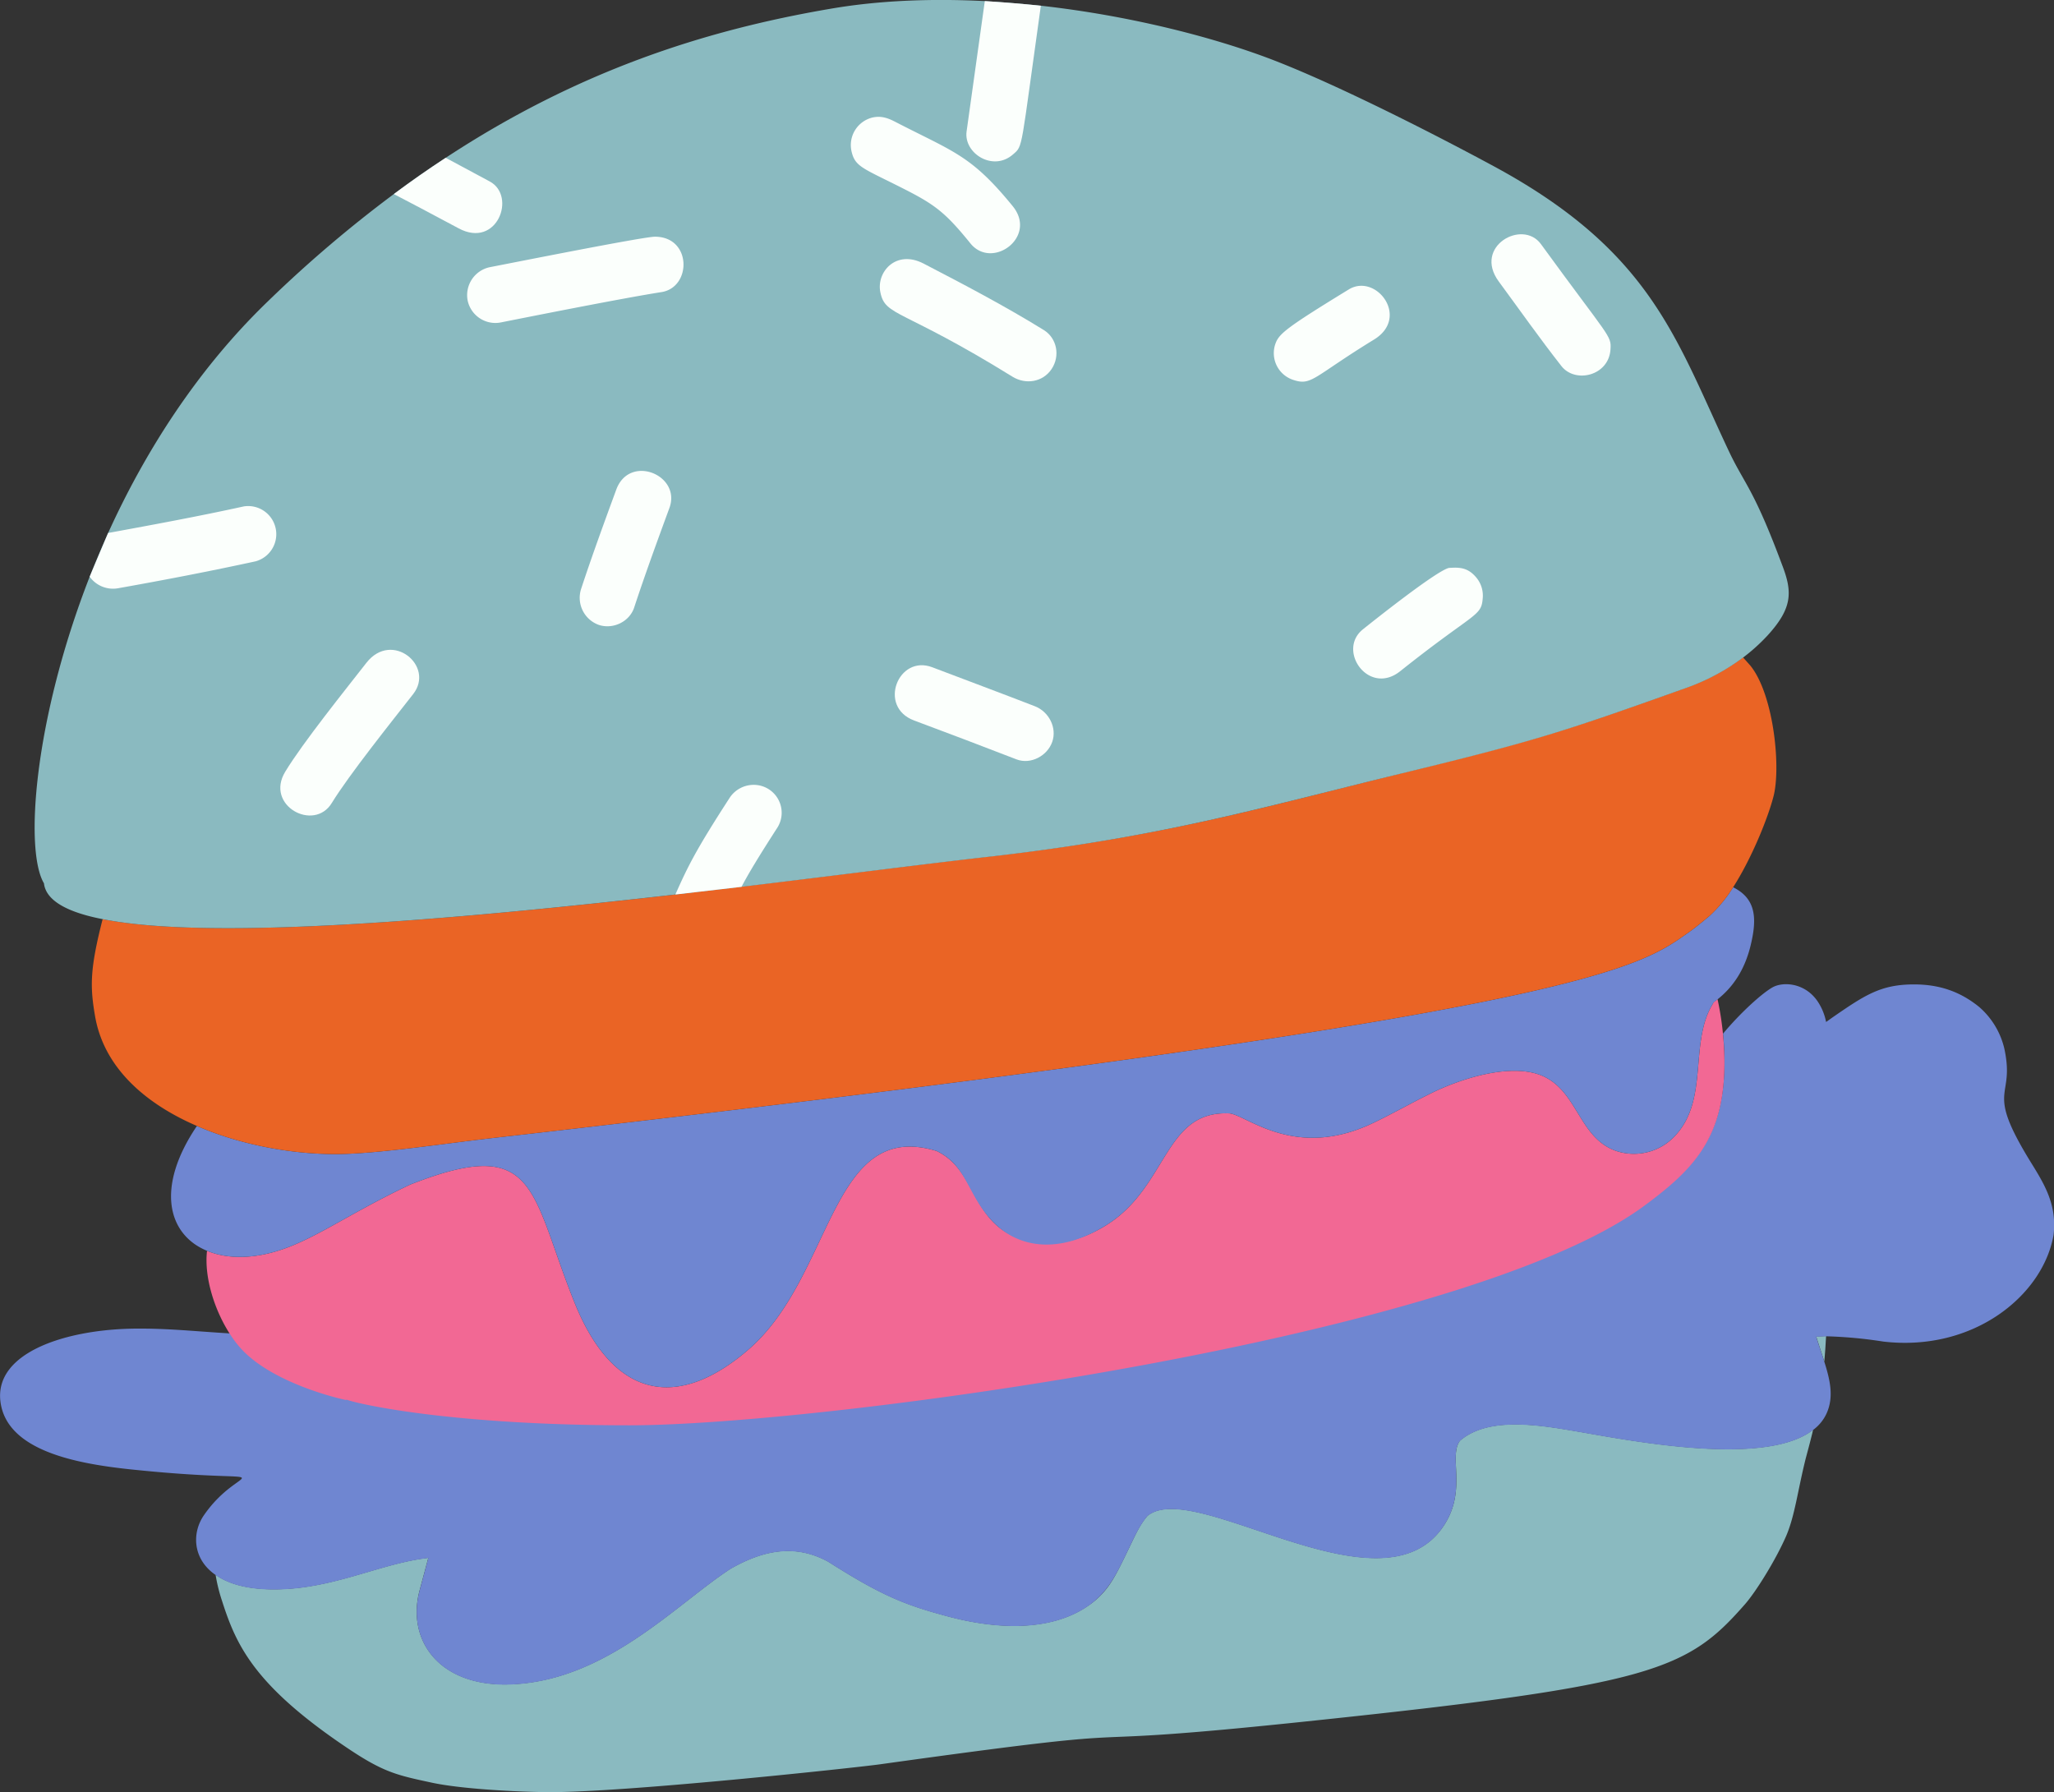 <svg xmlns="http://www.w3.org/2000/svg" width="934.6" height="815.4" viewBox="0 0 934.6 815.4">
  <rect x="0" y="0" width="934.6" height="815.4" fill="#333333" stroke="none"/>
  <title>icons51_243368194</title>
  <g id="Layer_2" data-name="Layer 2">
    <g id="_196193828">
      <g id="_243368194">
        <g id="icons51_243368194">
          <g>
            <g>
              <g>
                <path d="M826.4,608.1c1.3,4.2,2.6,7.9,3.7,11.4.3-3.6.6-7.5.8-11.6Z" fill="#8abac0"/>
                <path d="M718.4,651.4c-16.6-2.8-40.8-7.4-54.1,4.1-5.4,7.2,3.5,22.6-7.6,39-28.4,41.8-113.2-22.5-134.6-4.8-3.9,4.6-5.4,8.6-10.4,18.8s-8.4,17.1-18.4,23.3c-17.6,10.9-41.8,9-61.7,3.7s-30.4-9.5-54.8-25c-15.1-8.2-29.5-5.2-44.3,3.2-25.3,16.4-57.8,52.4-102.7,52.7-30.8,0-44.5-20.7-39-42.3l4.1-15.3c-19.7,2.2-39.2,12.1-62.5,14-16.6,1.3-27.6-1.5-34.3-6.3a75.1,75.1,0,0,0,2.9,11.8c6.4,20,14.4,38.4,57,67,16.5,11.1,22.6,12.4,38.5,15.8,13.4,2.9,39,4.2,52.6,4.3,34.3.3,139.9-11.1,150.9-12.6,145.6-20.3,65.4-5.9,198.5-20,153.9-16.2,169.3-23,195.5-52.9,5-5.7,14.1-20.3,18.8-31.2,3.9-9.2,5.1-20.1,8.8-35,1.2-4.5,2.4-8.9,3.4-13.2C803.7,667.2,744.7,656,718.4,651.4Z" fill="#8abac0"/>
              </g>
              <path d="M856.9,610.3h0Z" fill="#6f86d1"/>
            </g>
            <path d="M924.1,528.9c-21.4-34.7-7-28.2-12.1-51.8a35.9,35.9,0,0,0-11.4-18.9c-9.2-7.5-18.9-10.3-29.7-10.3-15.2,0-22.4,4.9-37.2,15.1l-2.8,2a25.5,25.5,0,0,0-4-9.6c-5.8-8.3-15.6-8.8-20.3-6.2s-14.5,11.4-22.6,21.1c1.2,12.2.9,24.9-2.1,35.9-5.2,19-17.6,30.1-33.7,42-81.6,60.4-374,99.8-461.7,99.8-81.2,0-123.5-9.6-128.6-11.5h-.4s.1.1-.4,0c4.6,1-30-5.4-46.5-22.3a46.6,46.6,0,0,1-5.9-7.5c-16.5-1-28.2-2.3-42.6-2.2-31.9.2-64.7,10.8-61.9,33.2s34.6,28.2,58.7,30.8c73.2,7.7,51.5-4.6,33.9,20.9-5.5,7.9-5.3,19.9,5.3,27.2,6.7,4.8,17.7,7.6,34.3,6.3,23.3-1.9,42.8-11.8,62.5-14l-4.1,15.3c-5.5,21.6,8.2,42.3,39,42.3,44.9-.3,77.4-36.3,102.7-52.7,14.8-8.4,29.2-11.4,44.3-3.2,24.4,15.5,34.8,19.7,54.8,25s44.1,7.2,61.7-3.7c10-6.2,14.1-14.5,18.4-23.3s6.5-14.2,10.4-18.8c21.4-17.7,106.2,46.6,134.6,4.8,11.1-16.4,2.2-31.8,7.6-39,13.3-11.5,37.5-6.9,54.1-4.1,26.3,4.6,85.3,15.8,106.6-.9a19.3,19.3,0,0,0,6.3-7.9c3-7.1,1.6-14.3-1.2-23.1-1.1-3.5-2.4-7.2-3.7-11.4l4.5-.2a200.6,200.6,0,0,1,26,2.4c41.1,4.8,72.7-21,77.5-48.5C935.9,548.6,930.9,539.8,924.1,528.9Z" fill="#6f86d1"/>
            <path d="M779.5,456.5c-11,17.5-1.9,43.1-16.8,59.7a25.5,25.5,0,0,1-26.9,7.6c-19.1-6.2-17.6-31.6-39.2-35.9-14-2.8-32.9,3.4-45,9.3-8.8,4.3-17.4,9.2-26.1,13.4-35.5,17.4-57.3-2.6-65.8-4-30.2-1.7-28.1,33.5-56.6,51-20.8,12.9-40.8,9.1-51.2-1.6s-11.6-25.5-25.7-32.3c-48.6-14.9-46.8,56.7-85.6,90.3-32.5,28.1-61.8,22.4-79.4-21.9-20.2-50.5-16.5-76-74.6-53.1-32,15.1-47.7,28.4-67.9,32-9.4,1.7-17.8.9-24.5-1.9-1.4,12.3,3.6,27.4,10.5,38a46.6,46.6,0,0,0,5.9,7.5c16.5,16.9,51.1,23.3,46.5,22.3.5.1.4,0,.4,0h.4c5.1,1.9,47.4,11.6,128.6,11.6,87.7,0,380.1-39.5,461.7-99.9,16.1-11.9,28.5-23,33.7-42,3-11,3.3-23.7,2.1-35.9a132.2,132.2,0,0,0-2.5-16.1l-1.8,1.4A.8.8,0,0,0,779.5,456.5Z" fill="#f26894"/>
            <path d="M777.9,416.7c.4-.4-5.7,4.9-9.8,7.7-22.9,16.1-46.4,36.9-544.1,93.4-23.5,2.7-53,7.3-71.4,7.3-20.1,0-43.2-4.2-63-12.8-19,28.1-13.2,49.5,4.6,56.8,6.7,2.8,15.1,3.6,24.5,1.9,20.2-3.6,35.9-16.9,67.9-32,58.1-22.9,54.4,2.6,74.6,53.1,17.6,44.3,46.9,50,79.4,21.9,38.8-33.6,37-105.2,85.6-90.3,14.1,6.8,13.8,20.1,25.7,32.3s30.4,14.5,51.2,1.6c28.5-17.5,26.4-52.7,56.6-51,8.5,1.4,30.3,21.4,65.8,4,8.7-4.2,17.3-9.1,26.1-13.4,12.1-5.9,31-12.1,45-9.3,21.6,4.3,20.1,29.7,39.2,35.9a25.5,25.5,0,0,0,26.9-7.6c14.9-16.6,5.8-42.2,16.8-59.7a.8.8,0,0,1,.2-.4l1.8-1.4c6.7-5.3,12.3-13,15.1-24.7s2.7-21-8-26.3A62.9,62.9,0,0,1,777.9,416.7Z" fill="#6f86d1"/>
            <g>
              <path d="M793.1,299.1h0a97.5,97.5,0,0,1-24.7,13.4c-56.9,20.3-67.9,23.9-131,39.4s-107.3,28.6-185.5,37.6c-27.8,3.1-68.7,8.4-114.5,13.9L307.3,407c-98.6,11.2-210.4,21.2-260.6,11.2-5.8,22.7-5.8,30.6-3.4,44.4,4.1,23.3,22.9,39.6,46.3,49.7,19.8,8.6,42.9,12.8,63,12.8,18.4,0,47.9-4.6,71.4-7.3,497.7-56.5,521.2-77.3,544.1-93.4,4.1-2.8,10.2-8.1,9.8-7.7a62.9,62.9,0,0,0,10.7-13c9.2-14.4,16.6-33.7,18.6-42.3,3.1-14.1-.5-46-10.8-58.6Z" fill="#ea6425"/>
              <path d="M307.3,407l30.1-3.5c45.8-5.5,86.7-10.8,114.5-13.9,78.2-9,123.3-22.5,185.5-37.6s74.1-19.1,131-39.4a97.5,97.5,0,0,0,24.7-13.4h0a84.2,84.2,0,0,0,11.1-10c11.6-12.7,11.4-20,6.6-32.4C798,222.5,793.9,220.4,787,206c-24.2-51.1-35.1-90.9-105.9-129.6C654,61.7,609.7,39.1,579.8,27.5,553.5,17.3,514.9,7.2,473.6,2.6Q461,1.3,448.1.5C424.4-.7,400.4.1,377.8,4c-58,9.9-115.5,28.7-175,67.8-7.8,5.1-15.7,10.6-23.6,16.5A578,578,0,0,0,122,137c-32.2,31-56,68.5-72.8,105.5-3,6.7-5.8,13.4-8.4,19.9C15.4,327.5,11.1,387,20,401.9c.9,7.9,10.7,13.2,26.7,16.3h0C96.9,428.2,208.7,418.2,307.3,407Z" fill="#8abac0"/>
            </g>
            <path d="M397.3,53.4a12.9,12.9,0,0,0-9.9,15.2c1.6,7.4,5.1,7.8,23.8,17.3,14.2,7.2,19,10.8,30.4,24.9,9.9,12.1,30.6-3,19.2-17-19-23.3-26.8-24.6-53.7-38.5-3.3-1.7-6.2-2.6-9.8-1.9Z" fill="#fbfffc"/>
            <path d="M473.6,2.6c-9.3,66.1-8,63.6-12.6,67.6-9.1,8.1-22.5-.4-21.2-10.3q4.1-29.7,8.3-59.4Q461,1.3,473.6,2.6Z" fill="#fbfffc"/>
            <path d="M475,150.2c-17.8-11-36.3-20.7-54.8-30.3-12.6-6.5-21.6,4-19.6,13.2,2.3,11,9.7,7.1,60.1,38.3,6,3.7,13.8,2.5,17.8-3.5S480.9,153.9,475,150.2Z" fill="#fbfffc"/>
            <path d="M613.7,131.7c-28.6,17.5-31.8,20.2-33.4,24.8a12.8,12.8,0,0,0,8,16.3c8.6,2.9,9-1.2,36.9-18.3C641.7,144.4,626.1,124.1,613.7,131.7Z" fill="#fbfffc"/>
            <path d="M701.1,111c-8.4-11.4-30.8,1.1-19.2,17,9.5,12.9,18.7,26,28.6,38.6,6.3,8,21.6,4.4,22.3-7.7C733.2,152.5,732.4,154,701.1,111Z" fill="#fbfffc"/>
            <path d="M280.4,222.8c-5.5,15-11,30-16,45.2a13.1,13.1,0,0,0,8,16.3c6.5,2.2,14.1-1.4,16.2-8,5-15.2,10.5-30.2,16-45.2S286.4,206.4,280.4,222.8Z" fill="#fbfffc"/>
            <path d="M212.8,136.8a12.9,12.9,0,0,0,15.1,9.9c8.6-1.7,55.1-11,73.1-13.8,13.8-2.2,13.8-25.2-3-25.2-5.1,0-61.9,11.3-75.3,13.9A13,13,0,0,0,212.8,136.8Z" fill="#fbfffc"/>
            <path d="M208.7,103.9c-13.4-7.2-22.8-12.1-29.5-15.6,7.9-5.9,15.8-11.4,23.6-16.5l20.1,10.8C235.1,89.2,226.2,113.3,208.7,103.9Z" fill="#fbfffc"/>
            <path d="M49.2,242.5c20.7-3.8,41.3-7.6,61.8-12.1a12.8,12.8,0,0,1,5.3,25c-20.7,4.5-41.5,8.5-62.3,12.2a13.1,13.1,0,0,1-13.2-5.2Z" fill="#fbfffc"/>
            <path d="M151,365.3c8-13,27-36.7,37-49.5s-9.7-29.1-21.3-14.2c-9.9,12.7-28.9,36.3-36.9,49.5C120.4,366.5,142.9,378.7,151,365.3Z" fill="#fbfffc"/>
            <path d="M470.8,321.3c-15.5-6-31.1-11.8-46.6-17.7s-24.9,18-8.3,24.2,31.1,11.7,46.6,17.7c6.5,2.5,14.1-1.6,16.3-8S477.3,323.8,470.8,321.3Z" fill="#fbfffc"/>
            <path d="M353.5,376.9c-7.8,12.1-12.8,20.3-16.1,26.6L307.3,407c5.6-12.6,9.2-20.1,24.9-44.3a13.1,13.1,0,0,1,10.7-5.6A12.7,12.7,0,0,1,353.5,376.9Z" fill="#fbfffc"/>
            <path d="M659.3,258.4c-5.6,1.2-34.6,24.3-39.1,27.9-12.1,9.6,2.6,30.5,16.9,19.1,34.8-27.7,37-24.6,37.6-33.7a12.8,12.8,0,0,0-3.2-9.2C667.7,258.1,663.9,258.1,659.3,258.4Z" fill="#fbfffc"/>
          </g>
        </g>
      </g>
    </g>
  </g>
</svg>
